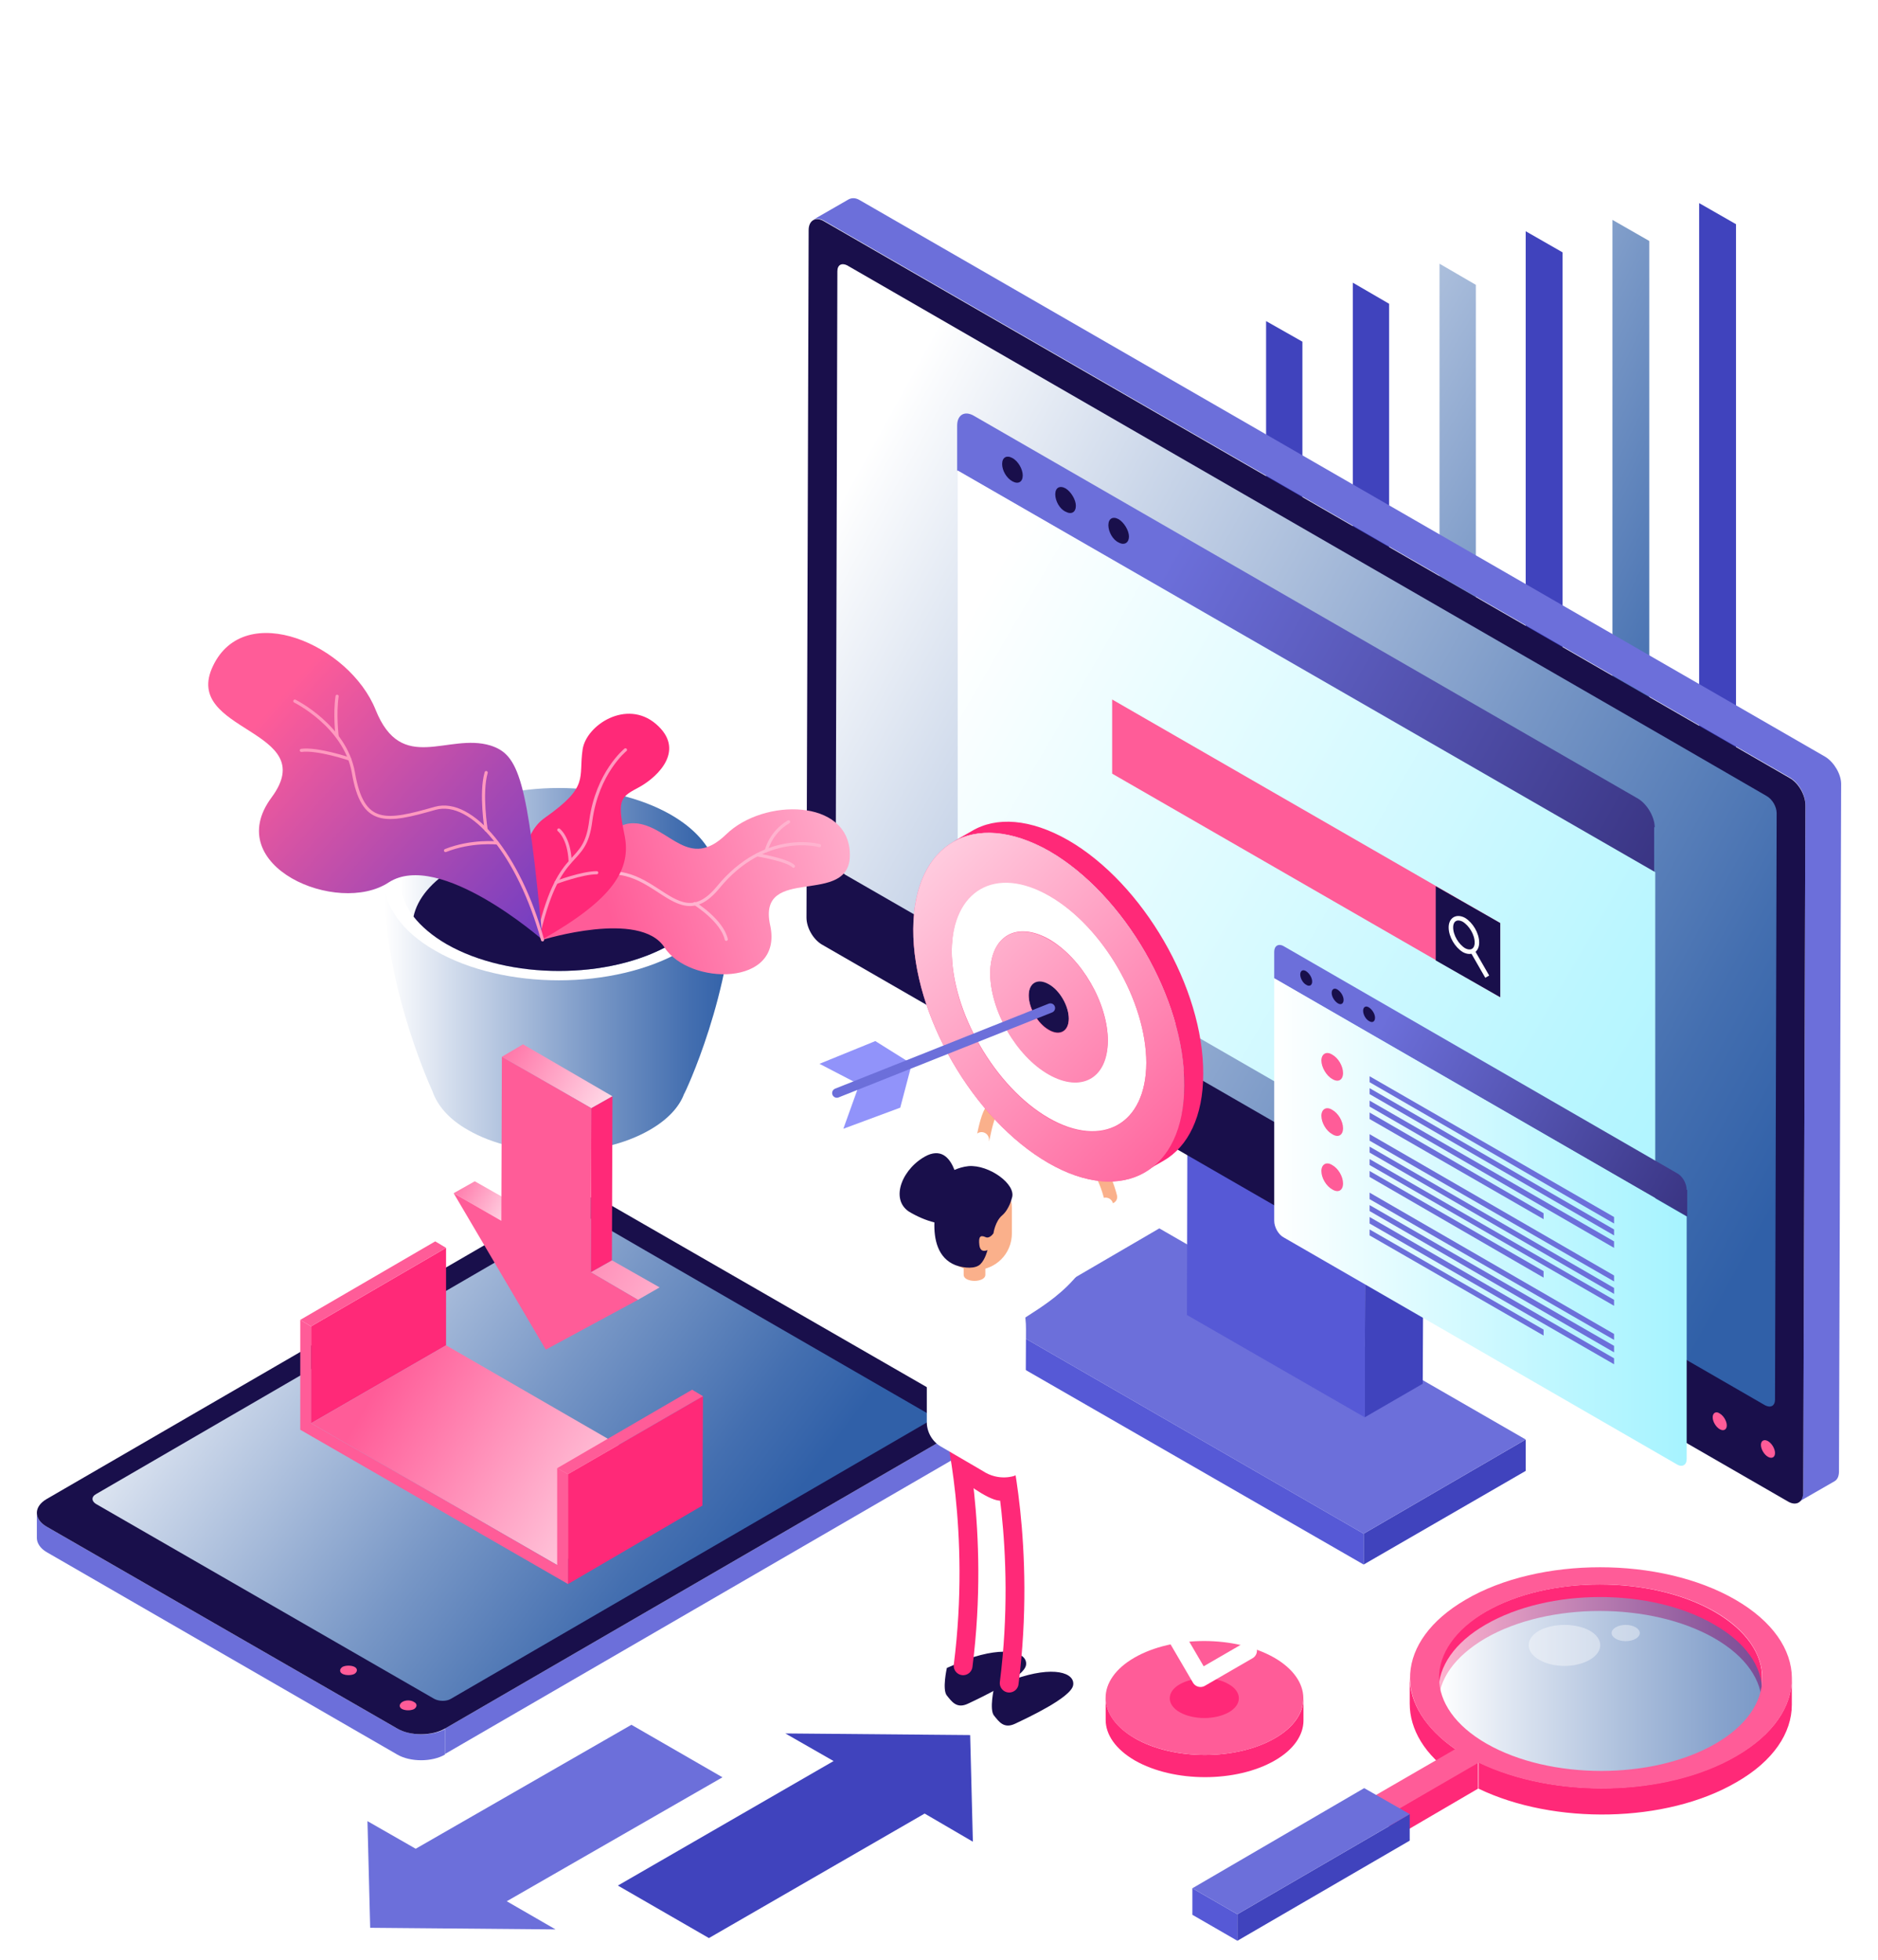 <svg width="599" height="625" viewBox="0 0 599 625" fill="none" xmlns="http://www.w3.org/2000/svg">
<g filter="url(#filter0_d)">
<path d="M415.41 188.534L403.828 181.801V98.41L415.41 104.971V188.534Z" fill="#4043BD"/>
<path d="M443.07 204.419L431.487 197.685V86.152L443.07 92.886V204.419Z" fill="#4043BD"/>
<path d="M470.729 220.475L459.147 213.742V80.109L470.729 86.843V220.475Z" fill="url(#paint0_linear)"/>
<path d="M498.389 236.36L486.634 229.627V69.751L498.389 76.484V236.36Z" fill="#4043BD"/>
<path d="M526.048 252.243L514.293 245.509V66.124L526.048 72.858V252.243Z" fill="url(#paint1_linear)"/>
<path d="M553.708 268.3L541.952 261.567V60.773L553.708 67.506V268.3Z" fill="#4043BD"/>
<path d="M409.533 82.7L468.309 48.86V69.233L521.554 38.501V54.903L579.638 21.408" stroke="white" stroke-width="2.128" stroke-miterlimit="10" stroke-linecap="round" stroke-linejoin="round"/>
<path d="M584.133 18.128L566.327 16.574L576.527 34.357L584.133 18.128Z" fill="white"/>
<path d="M161.635 602.382L230.438 562.845L201.395 546.098L132.592 585.635L117.207 576.83L118.071 610.842L177.193 611.36L161.635 602.382Z" fill="#6C6FDA"/>
<path d="M265.876 557.665L197.074 597.375L226.116 614.122L294.919 574.412L310.304 583.39L309.44 549.377L250.491 548.859L265.876 557.665Z" fill="#4043BD"/>
<path d="M434.945 485.151L486.633 455.109V465.123L434.945 494.992V485.151Z" fill="#4043BD"/>
<path d="M318.257 417.817L369.772 387.775L486.633 455.11L434.945 485.151L318.257 417.817Z" fill="#6C6FDA"/>
<path d="M434.945 485.152V494.993L318.257 427.831V417.817L434.945 485.152Z" fill="#5659D6"/>
<path d="M435.463 372.582L454.134 361.878L453.788 437.327L435.291 448.031L435.463 372.582Z" fill="#4043BD"/>
<path d="M435.463 372.582L435.291 448.031L378.589 415.4L378.762 339.778L435.463 372.582Z" fill="#5659D6"/>
<path d="M582.231 237.396L274.347 59.91C272.964 59.047 271.754 59.047 270.717 59.564L259.307 66.125C260.172 65.607 261.555 65.607 262.938 66.471L570.822 243.957C573.588 245.511 575.835 249.309 575.835 252.589L575.144 471.857C575.144 473.411 574.625 474.447 573.761 474.965L585.17 468.404C586.035 467.886 586.553 466.85 586.553 465.296L587.245 246.028C587.245 242.921 584.997 239.122 582.231 237.396Z" fill="#6C6FDA"/>
<path d="M570.822 244.129C573.588 245.683 575.835 249.481 575.835 252.762L575.144 472.03C575.144 475.137 572.896 476.518 570.13 474.792L262.246 297.306C259.48 295.752 257.233 291.954 257.233 288.673L257.924 69.405C257.924 66.297 260.172 64.916 262.938 66.643L570.822 244.129Z" fill="#190F4B"/>
<path d="M563.907 455.629C565.117 456.319 566.154 458.046 566.154 459.427C566.154 460.808 565.117 461.326 563.907 460.636C562.697 459.945 561.66 458.219 561.66 456.837C561.66 455.456 562.697 454.938 563.907 455.629Z" fill="#FF5C98"/>
<path d="M566.673 255.352L566.154 442.334C566.154 444.406 564.771 445.096 563.043 444.233L373.402 334.772L269.68 275.034C267.951 273.998 266.568 271.581 266.568 269.509L267.086 82.527C267.086 80.456 268.469 79.765 270.198 80.628L532.963 232.217L563.388 249.827C565.29 250.863 566.673 253.28 566.673 255.352Z" fill="url(#paint2_linear)"/>
<path d="M548.521 446.822C549.732 447.513 550.769 449.239 550.769 450.621C550.769 452.002 549.732 452.52 548.521 451.829C547.311 451.139 546.274 449.412 546.274 448.031C546.274 446.65 547.311 445.959 548.521 446.822Z" fill="#FF5C98"/>
<path d="M527.777 259.841C527.777 256.56 525.357 252.417 522.418 250.69L310.65 128.625C307.711 126.899 305.291 128.28 305.291 131.733V146.063L527.604 274.171V259.841H527.777Z" fill="url(#paint3_linear)"/>
<path d="M305.464 146.062V276.587C305.464 279.868 307.884 284.011 310.823 285.738L522.591 407.803C525.53 409.529 527.95 408.148 527.95 404.695V274.17L305.464 146.062Z" fill="url(#paint4_linear)"/>
<path d="M319.639 143.991C319.639 141.92 321.022 141.056 322.924 142.092C324.826 143.128 326.209 145.718 326.209 147.617C326.209 149.689 324.826 150.552 322.924 149.516C321.022 148.48 319.639 146.063 319.639 143.991Z" fill="#190F4B"/>
<path d="M336.581 153.659C336.581 151.588 337.964 150.724 339.865 151.76C341.594 152.796 343.15 155.386 343.15 157.285C343.15 159.357 341.767 160.22 339.865 159.184C337.964 158.321 336.581 155.731 336.581 153.659Z" fill="#190F4B"/>
<path d="M353.522 163.501C353.522 161.429 354.905 160.566 356.807 161.602C358.536 162.638 360.091 165.228 360.091 167.127C360.091 169.026 358.708 170.062 356.807 169.026C354.905 168.163 353.522 165.573 353.522 163.501Z" fill="#190F4B"/>
<path d="M478.508 314.053L354.732 242.748V219.095L478.508 290.4V314.053Z" fill="#FF5C98"/>
<path d="M478.508 314.053L457.937 302.312V278.659L478.508 290.4V314.053Z" fill="#190F4B"/>
<path d="M462.777 291.781C462.777 289.191 464.679 288.155 466.926 289.364C469.173 290.745 471.075 293.853 471.075 296.615C471.075 299.205 469.173 300.241 466.926 299.032C464.679 297.651 462.777 294.543 462.777 291.781Z" stroke="white" stroke-width="1.435" stroke-miterlimit="10"/>
<path d="M469.692 299.377L474.359 307.492" stroke="white" stroke-width="1.435" stroke-miterlimit="10"/>
<path d="M537.976 375.517C537.976 373.446 536.593 371.029 534.865 370.165L409.533 297.824C407.804 296.788 406.421 297.651 406.421 299.551V308.01L538.149 383.977V375.517H537.976Z" fill="url(#paint5_linear)"/>
<path d="M406.421 308.01V385.358C406.421 387.43 407.804 389.847 409.533 390.71L534.865 463.051C536.593 464.087 537.976 463.224 537.976 461.325V383.977L406.421 308.01Z" fill="url(#paint6_linear)"/>
<path d="M414.719 306.802C414.719 305.594 415.583 305.076 416.62 305.766C417.658 306.457 418.522 307.838 418.522 309.047C418.522 310.255 417.658 310.773 416.62 310.083C415.583 309.565 414.719 308.011 414.719 306.802Z" fill="#190F4B"/>
<path d="M424.745 312.671C424.745 311.463 425.61 310.945 426.647 311.635C427.684 312.326 428.549 313.707 428.549 314.916C428.549 316.124 427.684 316.642 426.647 315.952C425.61 315.261 424.745 313.88 424.745 312.671Z" fill="#190F4B"/>
<path d="M434.772 318.37C434.772 317.161 435.636 316.643 436.674 317.334C437.711 318.024 438.575 319.406 438.575 320.614C438.575 321.823 437.711 322.341 436.674 321.65C435.636 321.132 434.772 319.578 434.772 318.37Z" fill="#190F4B"/>
<path d="M421.461 334.254C421.461 332.182 423.017 331.146 424.918 332.355C426.82 333.39 428.376 335.98 428.376 338.225C428.376 340.469 426.82 341.332 424.918 340.124C423.017 339.088 421.461 336.325 421.461 334.254Z" fill="#FF5C98"/>
<path d="M421.461 351.864C421.461 349.792 423.017 348.756 424.918 349.965C426.82 351.001 428.376 353.591 428.376 355.835C428.376 358.079 426.82 358.943 424.918 357.734C423.017 356.698 421.461 354.109 421.461 351.864Z" fill="#FF5C98"/>
<path d="M421.461 369.475C421.461 367.404 423.017 366.368 424.918 367.576C426.82 368.612 428.376 371.202 428.376 373.446C428.376 375.691 426.82 376.554 424.918 375.346C423.017 374.31 421.461 371.72 421.461 369.475Z" fill="#FF5C98"/>
<path d="M514.811 386.221L436.846 341.159V339.26L514.811 384.149V386.221Z" fill="#6C6FDA"/>
<path d="M514.811 390.02L436.846 344.958V343.059L514.811 388.121V390.02Z" fill="#6C6FDA"/>
<path d="M514.811 393.991L436.846 348.928V347.029L514.811 391.919V393.991Z" fill="#6C6FDA"/>
<path d="M492.338 384.841L436.846 352.9V350.828L492.338 382.941V384.841Z" fill="#6C6FDA"/>
<path d="M514.811 404.696L436.846 359.806V357.734L514.811 402.797V404.696Z" fill="#6C6FDA"/>
<path d="M514.811 408.666L436.846 363.604V361.705L514.811 406.767V408.666Z" fill="#6C6FDA"/>
<path d="M514.811 412.464L436.846 367.575V365.676L514.811 410.565V412.464Z" fill="#6C6FDA"/>
<path d="M492.338 403.487L436.846 371.374V369.475L492.338 401.415V403.487Z" fill="#6C6FDA"/>
<path d="M514.811 423.342L436.846 378.453V376.381L514.811 421.443V423.342Z" fill="#6C6FDA"/>
<path d="M514.811 427.313L436.846 382.251V380.352L514.811 425.241V427.313Z" fill="#6C6FDA"/>
<path d="M514.811 431.112L436.846 386.222V384.15L514.811 429.213V431.112Z" fill="#6C6FDA"/>
<path d="M492.338 421.961L436.846 390.02V388.121L492.338 420.062V421.961Z" fill="#6C6FDA"/>
<path d="M305.118 452.693L141.928 547.306V555.421L305.118 460.808C307.193 459.599 308.23 458.045 308.23 456.492V448.377C308.23 449.931 307.193 451.485 305.118 452.693Z" fill="#6C6FDA"/>
<path d="M126.715 547.307L14.867 482.908C12.793 481.699 11.755 480.145 11.755 478.419V486.534C11.755 488.087 12.793 489.814 14.867 491.023L126.715 555.594C130.864 558.011 137.779 558.011 141.928 555.594V547.48C137.779 549.724 131.037 549.724 126.715 547.307Z" fill="#6C6FDA"/>
<path d="M305.118 443.888C309.267 446.305 309.267 450.276 305.118 452.693L141.928 547.306C137.779 549.723 130.864 549.723 126.715 547.306L14.867 482.907C10.718 480.49 10.718 476.519 14.867 474.102L178.058 379.489C182.207 377.071 188.949 377.071 193.27 379.489L305.118 443.888Z" fill="#190F4B"/>
<path d="M113.058 527.624C114.095 528.142 114.095 529.178 113.058 529.868C112.021 530.386 110.292 530.386 109.255 529.868C108.218 529.35 108.218 528.314 109.255 527.624C110.292 527.106 112.021 527.106 113.058 527.624Z" fill="#FF5C98"/>
<path d="M132.074 538.846C133.111 539.364 133.111 540.4 132.074 541.09C131.037 541.608 129.308 541.608 128.271 541.09C127.233 540.573 127.233 539.537 128.271 538.846C129.308 538.155 131.037 538.155 132.074 538.846Z" fill="#FF5C98"/>
<path d="M295.783 449.585L143.829 537.81C142.446 538.673 140.026 538.673 138.47 537.81L111.502 522.271L30.598 475.655C29.215 474.792 29.042 473.411 30.598 472.547L182.552 384.322C183.935 383.459 186.356 383.459 187.739 384.322L205.89 394.854L295.61 446.65C297.339 447.34 297.339 448.721 295.783 449.585Z" fill="url(#paint7_linear)"/>
<path d="M562.005 531.25V539.71C562.005 531.94 556.992 524.344 546.793 518.474C526.567 506.906 493.894 506.906 473.841 518.474C463.814 524.344 458.801 531.768 458.801 539.364V530.904C458.801 523.308 463.814 515.711 473.841 510.014C493.894 498.446 526.567 498.446 546.793 510.014C556.992 515.884 562.178 523.653 562.005 531.25Z" fill="#FF2978"/>
<path d="M449.639 539.364V530.904C449.639 539.019 454.479 547.134 464.16 553.867V562.327C454.306 555.766 449.639 547.479 449.639 539.364Z" fill="#FF2978"/>
<path d="M571.513 531.25V539.71C571.513 548.688 565.636 557.666 553.88 564.399C531.407 577.521 495.623 578.039 471.594 566.471V558.011C495.623 569.751 531.407 569.061 553.88 555.939C565.636 549.206 571.513 540.228 571.513 531.25Z" fill="#FF2978"/>
<path d="M471.421 558.011V566.471L443.07 583.045V574.585L471.421 558.011Z" fill="#FF2978"/>
<path opacity="0.64" d="M546.793 514.158C567.019 525.725 567.192 544.717 546.966 556.285C526.913 567.853 494.24 567.853 474.014 556.285C453.788 544.717 453.788 525.725 473.841 514.158C494.067 502.417 526.74 502.417 546.793 514.158Z" fill="url(#paint8_linear)"/>
<path opacity="0.4" d="M507.032 516.057C511.527 518.647 511.527 522.79 507.032 525.38C502.538 527.97 495.45 527.97 490.955 525.38C486.461 522.79 486.461 518.647 490.955 516.057C495.45 513.64 502.538 513.64 507.032 516.057Z" fill="white"/>
<path opacity="0.4" d="M521.726 515.021C523.455 516.057 523.455 517.611 521.726 518.647C519.998 519.683 517.059 519.683 515.33 518.647C513.601 517.611 513.601 516.057 515.33 515.021C517.059 513.985 519.998 513.985 521.726 515.021Z" fill="white"/>
<path d="M553.535 506.216C577.391 520.028 577.564 542.3 553.88 556.112C531.407 569.234 495.623 569.751 471.594 558.184L443.243 574.586L435.809 570.269L464.16 553.867C443.934 540.055 444.971 519.337 467.445 506.216C490.955 492.403 529.678 492.403 553.535 506.216ZM474.187 552.141C494.413 563.709 527.085 563.709 547.139 552.141C567.192 540.573 567.019 521.582 546.966 510.014C526.74 498.446 494.067 498.446 474.014 510.014C453.961 521.754 453.961 540.573 474.187 552.141Z" fill="#FF5C98"/>
<path d="M449.639 574.585V583.045L394.666 614.985V606.526L449.639 574.585Z" fill="#4043BD"/>
<path d="M394.666 606.525V614.985L380.317 606.698V598.238L394.666 606.525Z" fill="#5659D6"/>
<path d="M449.639 574.585L394.666 606.526L380.317 598.238L435.118 566.298L449.639 574.585Z" fill="#6C6FDA"/>
<path d="M415.756 537.638V544.717C415.756 549.379 412.644 554.04 406.594 557.493C394.32 564.572 374.44 564.572 361.993 557.493C355.77 553.868 352.658 549.206 352.658 544.545V537.466C352.658 542.127 355.77 546.789 361.993 550.415C374.267 557.493 394.32 557.493 406.594 550.415C412.644 546.962 415.756 542.3 415.756 537.638Z" fill="#FF2978"/>
<path d="M406.421 524.69C418.695 531.769 418.868 543.336 406.594 550.415C394.32 557.494 374.44 557.494 361.993 550.415C349.546 543.336 349.546 531.769 361.82 524.69C374.094 517.611 393.974 517.611 406.421 524.69Z" fill="#FF5C98"/>
<path d="M391.9 533.15C396.222 535.567 396.222 539.71 391.9 542.127C387.578 544.545 380.663 544.545 376.341 542.127C372.02 539.71 372.02 535.567 376.341 533.15C380.663 530.733 387.578 530.56 391.9 533.15Z" fill="#FF2978"/>
<path d="M398.123 522.445L382.91 531.25L369.081 507.597" stroke="white" stroke-width="5.584" stroke-miterlimit="10" stroke-linecap="round" stroke-linejoin="round"/>
<path d="M234.068 278.833H178.403H122.566C122.739 308.874 135.531 338.743 137.951 344.095C139.507 348.584 143.138 352.901 149.188 356.354C165.265 365.677 191.196 365.677 207.273 356.354C212.978 353.073 216.608 349.102 218.164 344.959C218.337 344.959 233.895 312.155 234.068 278.833Z" fill="url(#paint9_linear)"/>
<path d="M138.816 253.798C160.598 241.195 195.863 241.195 217.645 253.798C239.427 266.402 239.427 286.775 217.645 299.206C195.863 311.81 160.598 311.81 138.816 299.206C117.034 286.775 117.034 266.402 138.816 253.798Z" fill="white"/>
<path d="M224.56 288.329C222.14 291.609 218.683 294.544 214.015 297.134C194.308 308.529 162.326 308.529 142.446 297.134C137.952 294.544 134.321 291.437 131.901 288.329C123.776 277.625 127.233 264.676 142.446 255.87C162.154 244.475 194.135 244.475 214.015 255.87C229.228 264.676 232.685 277.625 224.56 288.329Z" fill="url(#paint10_linear)"/>
<path d="M224.56 288.329C222.14 291.609 218.683 294.544 214.015 297.134C194.308 308.529 162.326 308.529 142.446 297.134C137.951 294.544 134.321 291.437 131.901 288.329C133.111 282.631 137.606 277.107 145.212 272.618C163.364 262.086 192.925 262.086 211.076 272.618C218.855 277.107 223.177 282.631 224.56 288.329Z" fill="#190F4B"/>
<path d="M173.044 295.752C173.044 295.752 204.161 286.084 211.941 298.17C219.72 310.255 249.972 310.946 245.65 291.091C241.329 271.236 271.581 285.739 271.063 268.301C270.717 250.69 243.576 250.518 231.648 262.085C219.72 273.653 213.842 260.013 203.297 258.632C196.036 257.942 192.06 262.085 173.044 295.752Z" fill="url(#paint11_linear)"/>
<path d="M261.382 265.71C261.382 265.71 244.095 260.703 229.055 279.004C214.015 297.306 207.273 262.43 181.861 279.004" stroke="#FFB3CF" stroke-miterlimit="10" stroke-linecap="round" stroke-linejoin="round"/>
<path d="M244.44 267.265C244.44 267.265 245.65 261.567 251.528 258.114" stroke="#FFB3CF" stroke-miterlimit="10" stroke-linecap="round" stroke-linejoin="round"/>
<path d="M241.502 268.646C241.502 268.646 251.009 270.199 253.084 272.271" stroke="#FFB3CF" stroke-miterlimit="10" stroke-linecap="round" stroke-linejoin="round"/>
<path d="M221.621 284.185C221.621 284.185 230.265 289.537 231.648 295.58" stroke="#FFB3CF" stroke-miterlimit="10" stroke-linecap="round" stroke-linejoin="round"/>
<path d="M173.044 295.581C173.044 295.581 159.733 266.575 173.909 256.734C188.084 246.72 184.454 244.303 185.837 234.98C187.047 227.211 199.84 218.923 209.175 226.865C218.683 234.98 210.212 243.44 204.161 246.893C198.111 250.173 196.728 250.519 199.148 262.086C201.568 273.309 195.518 282.804 173.044 295.581Z" fill="#FF2978"/>
<path d="M199.494 235.152C199.494 235.152 190.504 242.404 188.43 257.77C186.528 273.136 178.749 265.021 172.007 293.163" stroke="#FF99BF" stroke-miterlimit="10" stroke-linecap="round" stroke-linejoin="round"/>
<path d="M177.366 277.452C177.366 277.452 185.664 274.345 190.332 274.345" stroke="#FF99BF" stroke-miterlimit="10" stroke-linecap="round" stroke-linejoin="round"/>
<path d="M178.231 260.705C178.231 260.705 181.515 263.122 181.861 270.719" stroke="#FF99BF" stroke-miterlimit="10" stroke-linecap="round" stroke-linejoin="round"/>
<path d="M173.044 295.753C173.044 295.753 140.199 266.92 123.949 277.452C107.699 288.156 70.359 272.272 86.609 250.345C102.859 228.419 57.739 229.627 67.939 208.391C78.138 186.982 111.502 201.658 119.8 222.376C128.098 243.094 142.792 229.627 156.449 233.771C165.438 236.706 168.204 243.957 173.044 295.753Z" fill="url(#paint12_linear)"/>
<path d="M94.042 219.613C94.042 219.613 110.119 227.555 112.712 242.403C115.651 259.669 123.085 258.287 138.816 253.798C150.571 250.518 165.611 268.819 173.044 295.753" stroke="#FF99BF" stroke-miterlimit="10" stroke-linecap="round" stroke-linejoin="round"/>
<path d="M155.066 260.704C155.066 260.704 153.164 248.964 155.066 242.403" stroke="#FF99BF" stroke-miterlimit="10" stroke-linecap="round" stroke-linejoin="round"/>
<path d="M111.502 238.087C111.502 238.087 101.303 234.634 96.117 235.325" stroke="#FF99BF" stroke-miterlimit="10" stroke-linecap="round" stroke-linejoin="round"/>
<path d="M158.523 264.849C158.523 264.849 150.398 263.985 142.1 267.266" stroke="#FF99BF" stroke-miterlimit="10" stroke-linecap="round" stroke-linejoin="round"/>
<path d="M107.526 230.836C107.526 230.836 106.662 223.757 107.526 218.06" stroke="#FF99BF" stroke-miterlimit="10" stroke-linecap="round" stroke-linejoin="round"/>
<path d="M99.228 419.027L142.273 393.992V425.069L99.228 449.931V419.027Z" fill="#FF2978"/>
<path d="M95.771 416.954L138.816 391.92L142.273 393.992L99.228 419.026L95.771 416.954Z" fill="#FF5C98"/>
<path d="M99.228 449.931L142.273 425.069L220.584 470.304L177.712 495.166L99.228 449.931Z" fill="url(#paint13_linear)"/>
<path d="M181.169 466.16L224.214 441.298L224.042 476.174L181.169 501.208V466.16Z" fill="#FF2978"/>
<path d="M177.712 464.261L220.757 439.227L224.214 441.298L181.169 466.16L177.712 464.261Z" fill="#FF5C98"/>
<path d="M181.169 466.16V501.208L95.771 452.002V416.954L99.228 419.026V449.931L177.712 495.165V464.261L181.169 466.16Z" fill="#FF5C98"/>
<path d="M144.693 376.553L151.435 372.755L166.648 381.387L159.906 385.358L144.693 376.553Z" fill="url(#paint14_linear)"/>
<path d="M188.43 401.761L195.172 397.963L210.385 406.596L203.47 410.567L188.43 401.761Z" fill="url(#paint15_linear)"/>
<path d="M160.079 333.045L166.821 329.074L195.345 345.649L188.603 349.447L160.079 333.045Z" fill="url(#paint16_linear)"/>
<path d="M188.603 349.447L195.345 345.648L195.172 397.962L188.43 401.76L188.603 349.447Z" fill="#FF2978"/>
<path d="M188.43 401.76L203.47 410.566L174.082 426.45L144.693 376.553L159.906 385.358L160.079 333.045L188.603 349.447L188.43 401.76Z" fill="#FF5C98"/>
<path d="M313.589 358.77C314.28 355.49 315.145 351.519 316.528 349.792" stroke="#FAB08B" stroke-width="4.247" stroke-miterlimit="10" stroke-linecap="round" stroke-linejoin="round"/>
<path d="M304.6 405.385C303.217 392.091 299.759 380.351 313.07 359.46" stroke="white" stroke-width="4.772" stroke-miterlimit="10" stroke-linecap="round" stroke-linejoin="round"/>
<path d="M317.046 534.357C317.046 534.357 315.491 541.263 317.046 543.162C318.602 545.061 320.158 547.478 323.788 545.752C327.419 544.025 341.594 537.464 342.286 533.493C342.977 529.522 336.062 527.105 323.443 531.594L317.046 534.357Z" fill="#190F4B"/>
<path d="M302.007 527.968C302.007 527.968 300.451 534.874 302.007 536.773C303.563 538.673 305.118 541.09 308.749 539.363C312.379 537.637 326.554 531.076 327.246 527.105C327.937 523.134 321.023 520.717 308.403 525.206L302.007 527.968Z" fill="#190F4B"/>
<path d="M304.081 450.103C304.081 450.103 312.725 483.77 307.193 527.278" stroke="#FF2978" stroke-width="6" stroke-miterlimit="10" stroke-linecap="round" stroke-linejoin="round"/>
<path d="M318.775 455.628C318.775 455.628 327.419 489.295 321.887 532.803" stroke="#FF2978" stroke-width="6" stroke-miterlimit="10" stroke-linecap="round" stroke-linejoin="round"/>
<path d="M306.501 467.713C306.501 467.713 314.626 474.274 318.775 474.619C322.924 474.792 322.578 463.914 319.467 459.08C316.355 454.246 307.539 448.721 305.464 453.037C303.563 457.526 306.501 467.713 306.501 467.713Z" fill="#FF2978"/>
<path d="M327.246 420.062L327.073 457.355C327.246 465.642 326.381 464.951 323.616 466.678C323.616 466.678 318.602 468.577 313.416 465.124L300.105 457.355C297.339 455.801 295.61 452.693 295.61 449.585V419.889C295.61 419.371 295.783 418.853 295.783 418.335C296.129 413.328 298.203 405.559 303.908 402.451C312.725 397.617 321.195 405.386 321.368 405.559C326.554 410.221 327.246 415.228 327.246 420.062Z" fill="white"/>
<path d="M313.243 395.027C311.86 394.337 309.786 394.164 308.403 394.855C307.02 395.545 307.02 396.927 308.403 397.617C309.786 398.308 311.86 398.308 313.243 397.617C314.626 397.099 314.626 395.718 313.243 395.027Z" fill="#FAA379"/>
<path d="M313.243 397.79C311.86 398.481 309.786 398.481 308.403 397.79C307.711 397.445 307.366 396.927 307.366 396.236V402.624C307.366 403.142 307.711 403.66 308.403 404.006C309.786 404.696 311.86 404.696 313.243 404.006C313.935 403.66 314.281 403.142 314.281 402.624V396.236C314.281 396.927 313.935 397.445 313.243 397.79Z" fill="#FAB08B"/>
<path d="M322.751 381.215V389.33C322.751 395.89 317.565 401.07 310.996 401.07C304.427 401.07 299.241 395.89 299.241 389.33V381.215C299.241 380.352 299.414 379.316 299.586 378.453C299.586 378.28 299.759 377.935 299.759 377.762C301.142 372.928 305.637 369.475 310.996 369.475C314.28 369.475 317.219 370.856 319.294 372.928C321.368 374.999 322.751 377.935 322.751 381.215Z" fill="#FAB08B"/>
<path d="M354.214 377.761C353.349 374.481 351.966 370.683 350.411 369.129" stroke="#FAB08B" stroke-width="4.247" stroke-miterlimit="10" stroke-linecap="round" stroke-linejoin="round"/>
<path d="M322.578 416.263C333.642 408.839 344.879 404.005 352.658 380.352" stroke="white" stroke-width="4.772" stroke-miterlimit="10" stroke-linecap="round" stroke-linejoin="round"/>
<path d="M308.921 367.921C307.193 368.094 305.637 368.612 304.427 369.13C303.217 366.022 300.797 362.223 295.783 364.468C288.004 368.266 283.682 378.28 289.906 382.424C292.499 383.978 295.265 385.186 298.031 385.877C297.858 391.229 299.068 397.272 304.773 399.516C307.711 400.552 311.169 400.725 312.725 399.171C314.281 397.617 314.972 394.682 314.972 394.682C314.972 394.682 312.725 395.891 312.379 393.128C312.033 390.366 312.725 389.848 314.281 390.538C315.663 391.229 316.874 389.33 316.874 389.33C316.874 389.33 317.392 385.531 319.64 383.632C321.887 381.733 322.751 378.107 322.751 378.107C324.307 373.791 315.491 367.403 308.921 367.921Z" fill="#190F4B"/>
<path d="M340.73 263.985C328.629 257.079 317.738 256.388 309.959 261.05L303.908 264.503C311.687 260.014 322.578 260.532 334.679 267.438C358.536 281.25 377.897 314.572 377.724 342.023C377.724 355.663 372.884 365.159 365.105 369.648L371.155 366.195C378.934 361.706 383.775 352.037 383.775 338.57C383.948 311.119 364.586 277.797 340.73 263.985Z" fill="#FF2978"/>
<path d="M334.679 267.611C358.536 281.423 377.897 314.745 377.724 342.196C377.724 369.648 358.19 380.698 334.334 366.886C310.477 353.073 291.116 319.752 291.289 292.3C291.461 264.848 310.823 253.799 334.679 267.611Z" fill="#FF5C98"/>
<path d="M334.679 281.596C351.794 291.437 365.623 315.436 365.623 334.945C365.623 354.455 351.621 362.397 334.506 352.556C317.392 342.715 303.562 318.716 303.562 299.206C303.562 279.697 317.565 271.755 334.679 281.596ZM334.506 338.571C344.879 344.441 353.176 339.78 353.349 327.867C353.349 315.954 345.052 301.624 334.679 295.581C324.307 289.711 316.009 294.372 315.836 306.285C315.836 318.198 324.134 332.701 334.506 338.571Z" fill="white"/>
<path d="M334.679 267.611C358.536 281.423 377.897 314.745 377.724 342.196C377.724 369.648 358.19 380.698 334.334 366.886C310.477 353.073 291.116 319.752 291.289 292.3C291.461 264.848 310.823 253.799 334.679 267.611ZM334.506 352.728C351.621 362.569 365.45 354.627 365.623 335.118C365.623 315.435 351.794 291.609 334.679 281.768C317.565 271.927 303.735 279.869 303.562 299.551C303.562 318.888 317.392 342.887 334.506 352.728Z" fill="url(#paint17_linear)"/>
<path d="M334.506 309.739C338.137 311.81 340.903 316.817 340.903 320.788C340.903 324.932 337.964 326.486 334.506 324.414C330.876 322.342 328.11 317.335 328.11 313.364C328.11 309.393 331.049 307.667 334.506 309.739Z" fill="#190F4B"/>
<path d="M334.679 295.753C345.052 301.623 353.349 316.126 353.349 328.039C353.349 339.952 344.879 344.614 334.506 338.744C324.134 332.873 315.836 318.371 315.836 306.458C315.836 294.545 324.307 289.71 334.679 295.753ZM334.506 324.586C338.137 326.658 340.903 324.931 340.903 320.96C340.903 316.817 337.964 311.81 334.506 309.911C330.876 307.839 328.11 309.565 328.11 313.536C328.11 317.507 330.876 322.514 334.506 324.586Z" fill="url(#paint18_linear)"/>
<path d="M273.829 342.541L268.988 356.008L287.14 349.275L290.597 336.153L273.829 342.541Z" fill="#9193FA"/>
<path d="M274.001 341.85L261.382 335.289L279.188 328.038L290.77 335.289L274.001 341.85Z" fill="#9193FA"/>
<path d="M335.025 317.507L266.914 344.613" stroke="#6C6FDA" stroke-width="3" stroke-miterlimit="10" stroke-linecap="round" stroke-linejoin="round"/>
</g>
<defs>
<filter id="filter0_d" x="-4" y="0" width="607" height="633" filterUnits="userSpaceOnUse" color-interpolation-filters="sRGB">
<feFlood flood-opacity="0" result="BackgroundImageFix"/>
<feColorMatrix in="SourceAlpha" type="matrix" values="0 0 0 0 0 0 0 0 0 0 0 0 0 0 0 0 0 0 127 0"/>
<feOffset dy="4"/>
<feGaussianBlur stdDeviation="2"/>
<feColorMatrix type="matrix" values="0 0 0 0 0 0 0 0 0 0 0 0 0 0 0 0 0 0 0.25 0"/>
<feBlend mode="normal" in2="BackgroundImageFix" result="effect1_dropShadow"/>
<feBlend mode="normal" in="SourceGraphic" in2="effect1_dropShadow" result="shape"/>
</filter>
<linearGradient id="paint0_linear" x1="337.953" y1="73.715" x2="587.87" y2="224.778" gradientUnits="userSpaceOnUse">
<stop stop-color="white"/>
<stop offset="0.227" stop-color="#CAD6E9"/>
<stop offset="0.603" stop-color="#7897C6"/>
<stop offset="0.87" stop-color="#446FB0"/>
<stop offset="1" stop-color="#3060A8"/>
</linearGradient>
<linearGradient id="paint1_linear" x1="352.112" y1="76.106" x2="580.187" y2="189.133" gradientUnits="userSpaceOnUse">
<stop stop-color="white"/>
<stop offset="0.227" stop-color="#CAD6E9"/>
<stop offset="0.603" stop-color="#7897C6"/>
<stop offset="0.87" stop-color="#446FB0"/>
<stop offset="1" stop-color="#3060A8"/>
</linearGradient>
<linearGradient id="paint2_linear" x1="257.391" y1="174.719" x2="581.316" y2="353.753" gradientUnits="userSpaceOnUse">
<stop stop-color="white"/>
<stop offset="0.227" stop-color="#CAD6E9"/>
<stop offset="0.603" stop-color="#7897C6"/>
<stop offset="0.87" stop-color="#446FB0"/>
<stop offset="1" stop-color="#3060A8"/>
</linearGradient>
<linearGradient id="paint3_linear" x1="372.511" y1="175.252" x2="635.979" y2="323.154" gradientUnits="userSpaceOnUse">
<stop stop-color="#6C6FDA"/>
<stop offset="1" stop-color="#190F4B"/>
</linearGradient>
<linearGradient id="paint4_linear" x1="298.32" y1="210.271" x2="578.195" y2="372.008" gradientUnits="userSpaceOnUse">
<stop stop-color="white"/>
<stop offset="0.176" stop-color="#EDFDFF"/>
<stop offset="0.729" stop-color="#BAF6FF"/>
<stop offset="1" stop-color="#A6F3FF"/>
</linearGradient>
<linearGradient id="paint5_linear" x1="440.876" y1="322.229" x2="604.139" y2="414.776" gradientUnits="userSpaceOnUse">
<stop stop-color="#6C6FDA"/>
<stop offset="1" stop-color="#190F4B"/>
</linearGradient>
<linearGradient id="paint6_linear" x1="406.394" y1="385.77" x2="538.039" y2="385.77" gradientUnits="userSpaceOnUse">
<stop stop-color="white"/>
<stop offset="0.176" stop-color="#EDFDFF"/>
<stop offset="0.729" stop-color="#BAF6FF"/>
<stop offset="1" stop-color="#A6F3FF"/>
</linearGradient>
<linearGradient id="paint7_linear" x1="57.655" y1="382.382" x2="227.237" y2="508.94" gradientUnits="userSpaceOnUse">
<stop stop-color="white"/>
<stop offset="0.227" stop-color="#CAD6E9"/>
<stop offset="0.603" stop-color="#7897C6"/>
<stop offset="0.87" stop-color="#446FB0"/>
<stop offset="1" stop-color="#3060A8"/>
</linearGradient>
<linearGradient id="paint8_linear" x1="458.969" y1="535.222" x2="562.08" y2="535.222" gradientUnits="userSpaceOnUse">
<stop stop-color="white"/>
<stop offset="0.227" stop-color="#CAD6E9"/>
<stop offset="0.603" stop-color="#7897C6"/>
<stop offset="0.87" stop-color="#446FB0"/>
<stop offset="1" stop-color="#3060A8"/>
</linearGradient>
<linearGradient id="paint9_linear" x1="122.646" y1="321.089" x2="234.003" y2="321.089" gradientUnits="userSpaceOnUse">
<stop stop-color="white"/>
<stop offset="0.227" stop-color="#CAD6E9"/>
<stop offset="0.603" stop-color="#7897C6"/>
<stop offset="0.87" stop-color="#446FB0"/>
<stop offset="1" stop-color="#3060A8"/>
</linearGradient>
<linearGradient id="paint10_linear" x1="127.701" y1="276.556" x2="228.796" y2="276.556" gradientUnits="userSpaceOnUse">
<stop stop-color="white"/>
<stop offset="0.227" stop-color="#CAD6E9"/>
<stop offset="0.603" stop-color="#7897C6"/>
<stop offset="0.87" stop-color="#446FB0"/>
<stop offset="1" stop-color="#3060A8"/>
</linearGradient>
<linearGradient id="paint11_linear" x1="194.727" y1="289.154" x2="351.52" y2="244.874" gradientUnits="userSpaceOnUse">
<stop stop-color="#FF5C98"/>
<stop offset="1" stop-color="white"/>
</linearGradient>
<linearGradient id="paint12_linear" x1="86.983" y1="220.927" x2="197.496" y2="320.054" gradientUnits="userSpaceOnUse">
<stop stop-color="#FF5C98"/>
<stop offset="1" stop-color="#4534D0"/>
</linearGradient>
<linearGradient id="paint13_linear" x1="120.734" y1="437.322" x2="228.421" y2="500.171" gradientUnits="userSpaceOnUse">
<stop stop-color="#FF5C98"/>
<stop offset="1" stop-color="white"/>
</linearGradient>
<linearGradient id="paint14_linear" x1="140.879" y1="370.353" x2="170.248" y2="387.651" gradientUnits="userSpaceOnUse">
<stop stop-color="#FF5C98"/>
<stop offset="1" stop-color="white"/>
</linearGradient>
<linearGradient id="paint15_linear" x1="155.087" y1="378.462" x2="262.774" y2="441.311" gradientUnits="userSpaceOnUse">
<stop stop-color="#FF5C98"/>
<stop offset="1" stop-color="white"/>
</linearGradient>
<linearGradient id="paint16_linear" x1="153.974" y1="325.742" x2="205.347" y2="355.319" gradientUnits="userSpaceOnUse">
<stop stop-color="#FF5C98"/>
<stop offset="1" stop-color="white"/>
</linearGradient>
<linearGradient id="paint17_linear" x1="388.121" y1="370.665" x2="247.835" y2="230.201" gradientUnits="userSpaceOnUse">
<stop stop-color="#FF5C98"/>
<stop offset="1" stop-color="white"/>
</linearGradient>
<linearGradient id="paint18_linear" x1="388.121" y1="370.665" x2="247.835" y2="230.201" gradientUnits="userSpaceOnUse">
<stop stop-color="#FF5C98"/>
<stop offset="1" stop-color="white"/>
</linearGradient>
</defs>
</svg>
